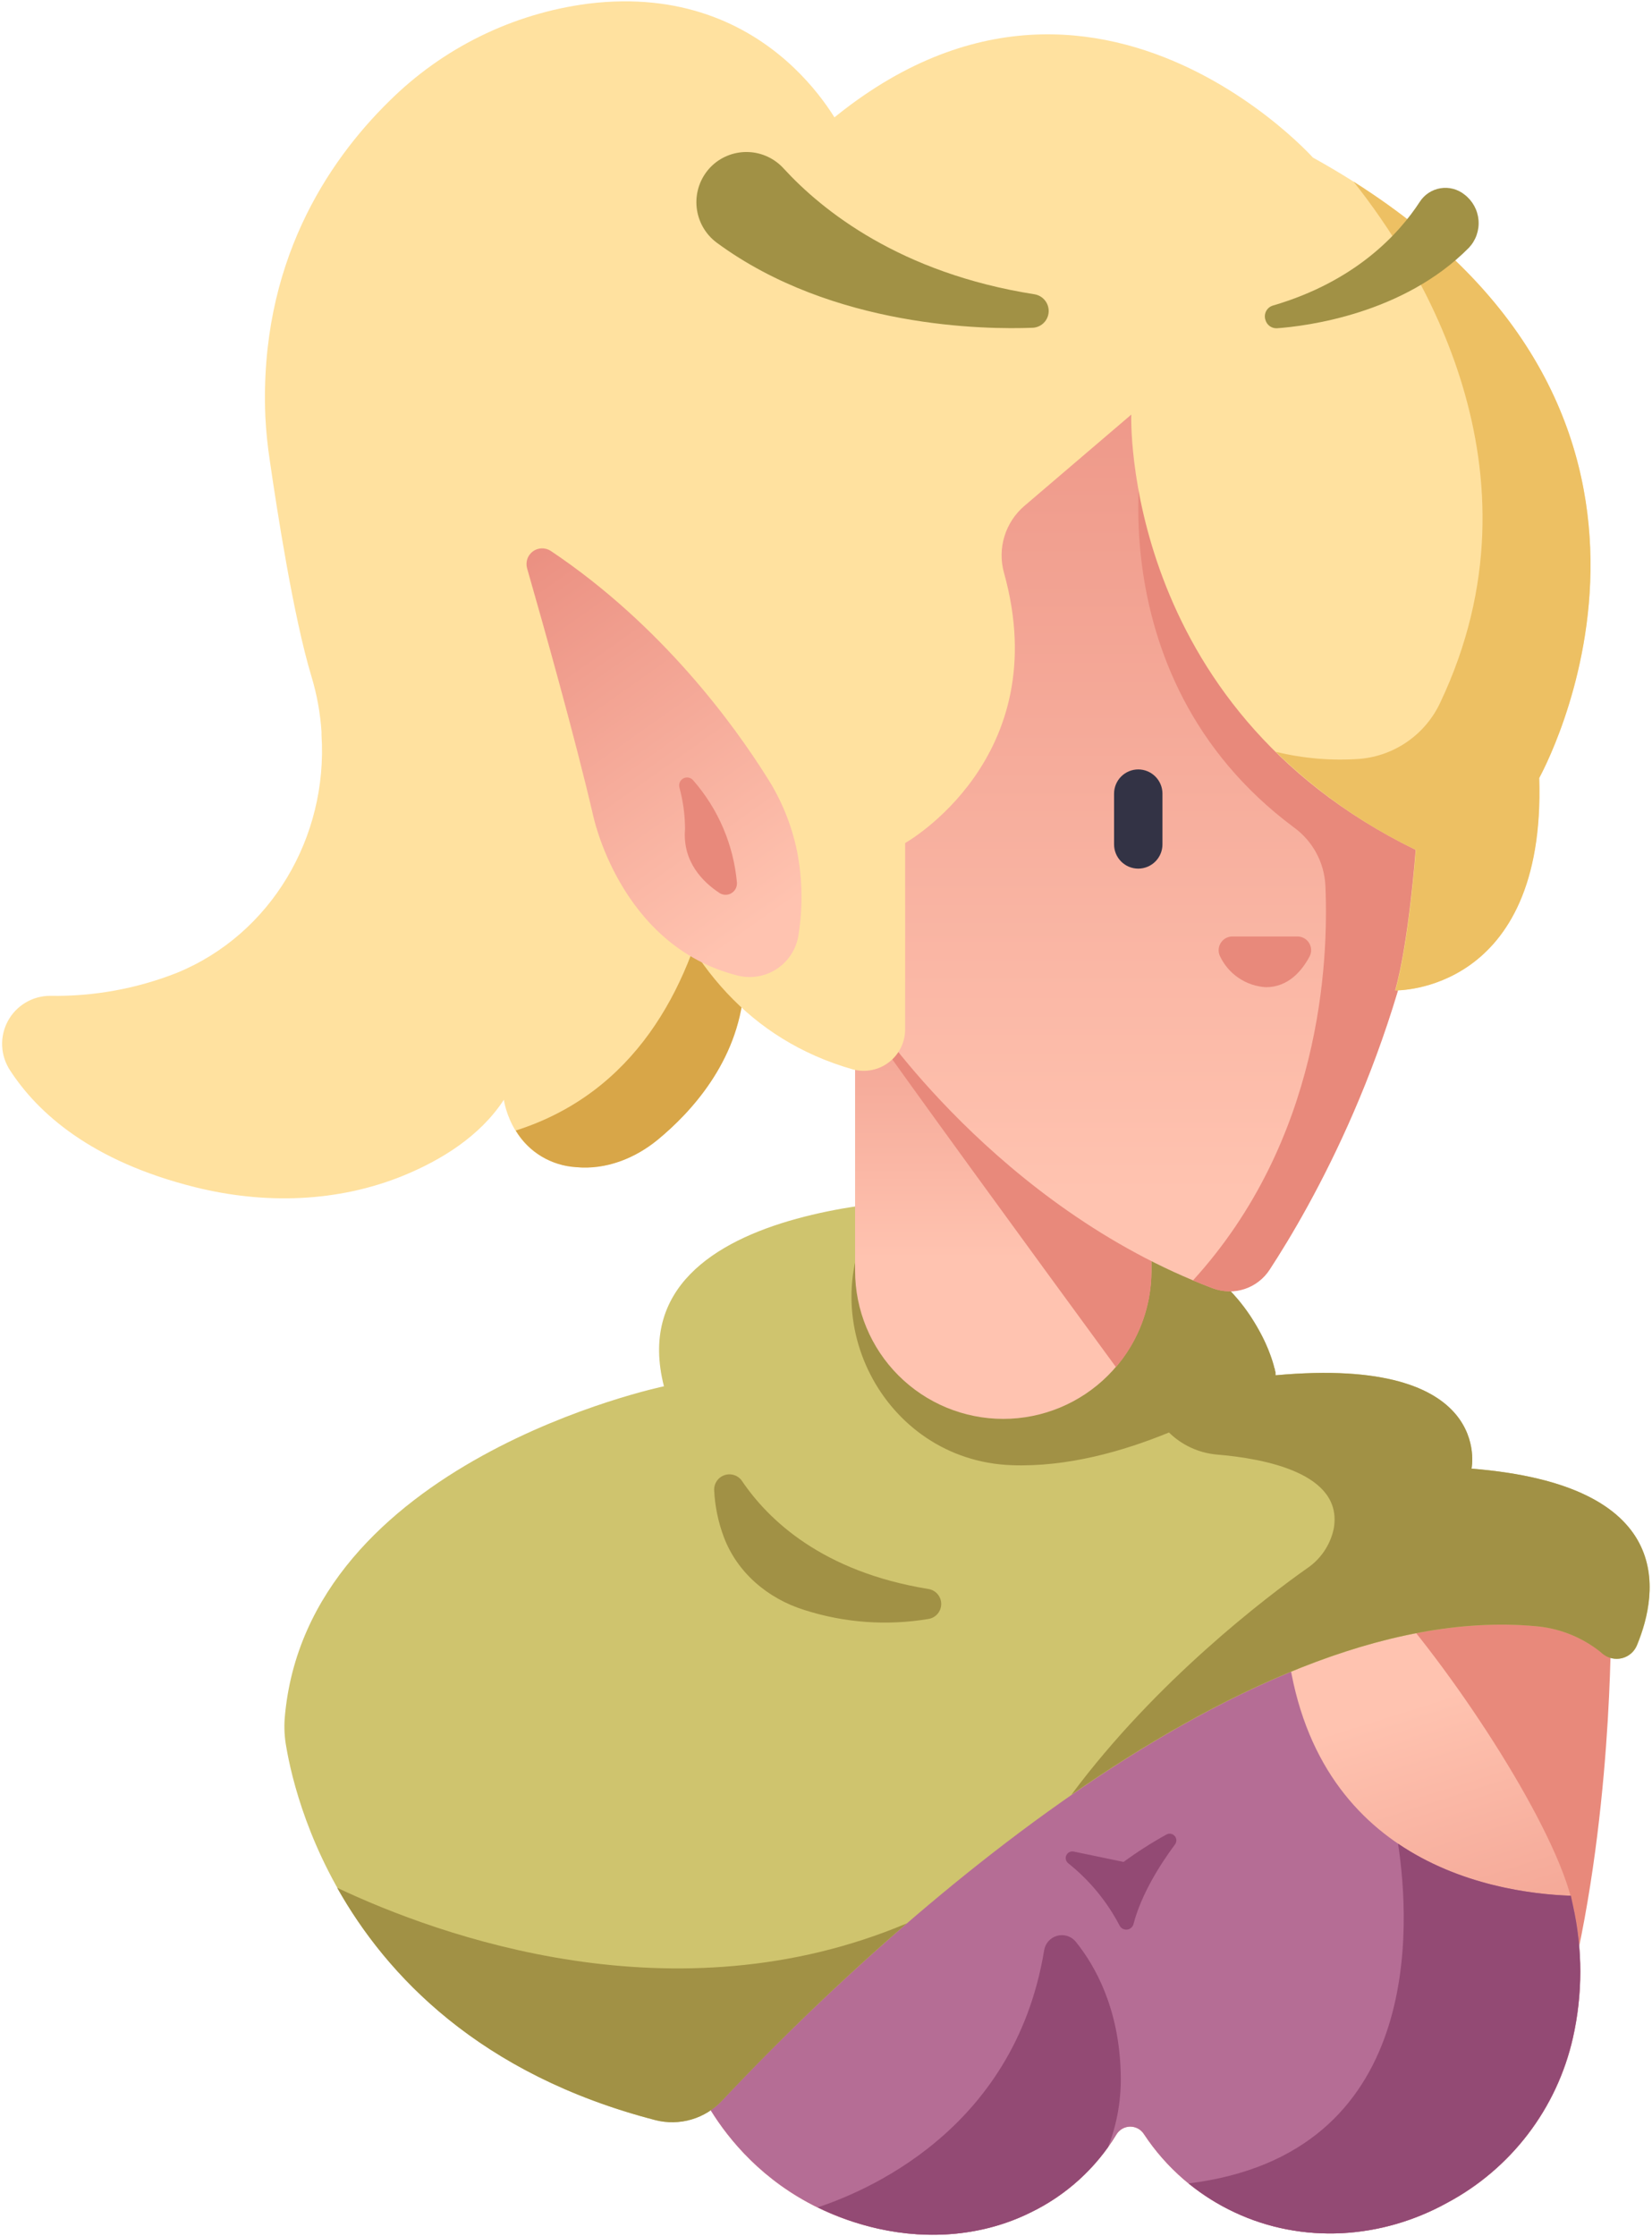 <svg width="368" height="498" viewBox="0 0 368 498" fill="none" xmlns="http://www.w3.org/2000/svg">
<path d="M358.85 361.38C358.85 361.38 359.28 406.5 348.85 445.98L308.37 355.31C308.37 355.31 343.66 351.84 358.85 361.38Z" fill="#E8897B"/>
<path d="M154.5 462.47C154.5 462.47 163.97 489.24 195.64 496.34C207.1 498.9 219.16 497.93 229.64 492.71C237.543 488.892 244.168 482.861 248.71 475.35C249.029 474.826 249.476 474.393 250.009 474.09C250.542 473.788 251.143 473.626 251.756 473.621C252.369 473.616 252.973 473.768 253.511 474.062C254.049 474.355 254.503 474.782 254.83 475.3C259.813 482.853 266.796 488.874 275 492.69C290.14 499.82 307.74 498.69 322.39 490.58C329.42 486.831 335.559 481.611 340.391 475.277C345.223 468.942 348.633 461.641 350.39 453.87C352.58 444.162 352.58 434.088 350.39 424.38C346.81 407.38 324.83 373.64 308.39 355.31C308.39 355.31 223.92 374.83 154.5 462.47Z" fill="url(#paint0_linear_4_515)"/>
<path d="M350.39 424.38C350.25 423.69 350.08 422.94 349.92 422.2C333.48 421.64 292.28 415.27 286.69 366.2C252 379.69 197.77 407.85 154.5 462.47C154.5 462.47 163.97 489.24 195.64 496.34C207.1 498.9 219.16 497.93 229.64 492.71C237.543 488.892 244.168 482.861 248.71 475.35C249.029 474.826 249.476 474.393 250.009 474.09C250.542 473.788 251.143 473.626 251.756 473.621C252.369 473.616 252.973 473.768 253.511 474.062C254.049 474.355 254.503 474.782 254.83 475.3C259.813 482.853 266.796 488.874 275 492.69C290.14 499.82 307.74 498.69 322.39 490.58C329.42 486.831 335.559 481.611 340.391 475.277C345.223 468.942 348.633 461.641 350.39 453.87C352.58 444.162 352.58 434.088 350.39 424.38Z" fill="#B56D95"/>
<path d="M350.39 424.38C350.25 423.69 350.08 422.94 349.92 422.2C341.1 421.9 325.17 419.92 311.43 410.6C314.18 428.6 317.25 479.79 264.76 486.27C267.887 488.816 271.312 490.972 274.96 492.69C290.1 499.82 307.7 498.69 322.35 490.58C329.379 486.831 335.519 481.611 340.351 475.277C345.182 468.942 348.593 461.641 350.35 453.87C352.553 444.165 352.567 434.091 350.39 424.38Z" fill="#934A74"/>
<path d="M249.39 428.83C246.598 423.477 242.719 418.766 238 415C237.728 414.8 237.533 414.512 237.447 414.186C237.361 413.859 237.389 413.513 237.527 413.205C237.665 412.897 237.904 412.645 238.205 412.491C238.505 412.338 238.849 412.291 239.18 412.36L250.29 414.67C253.335 412.434 256.522 410.396 259.83 408.57C260.127 408.404 260.471 408.345 260.807 408.401C261.142 408.458 261.447 408.628 261.673 408.883C261.898 409.137 262.03 409.461 262.046 409.801C262.061 410.141 261.961 410.476 261.76 410.75C258.47 415.18 254.28 421.75 252.5 428.49C252.416 428.82 252.234 429.116 251.977 429.339C251.72 429.562 251.401 429.702 251.063 429.739C250.725 429.776 250.383 429.709 250.084 429.546C249.785 429.384 249.543 429.134 249.39 428.83Z" fill="#934A74"/>
<path d="M239.59 432.38C239.092 431.796 238.437 431.367 237.702 431.145C236.968 430.924 236.185 430.918 235.447 431.129C234.709 431.339 234.047 431.758 233.54 432.335C233.034 432.911 232.704 433.621 232.59 434.38C225.88 475.06 191.75 488.38 182.17 491.6C186.447 493.708 190.958 495.303 195.61 496.35C207.07 498.91 219.13 497.94 229.61 492.72C236.477 489.383 242.4 484.381 246.84 478.17C248.888 472.904 249.844 467.277 249.65 461.63C249.27 447.28 244 437.83 239.59 432.38Z" fill="#934A74"/>
<path d="M188.13 30.18C188.13 30.18 172.69 -4.31 131 0.82C114.209 3.008 98.607 10.67 86.61 22.62C73 36 57.71 58.75 59.11 92.78C59.273 96.075 59.607 99.359 60.11 102.62C61.63 113.15 65.35 137.33 69.37 150.62C70.591 154.647 71.346 158.801 71.62 163V163.72C73.07 186.37 60.43 208.04 39.43 216.65C30.433 220.204 20.822 221.948 11.15 221.78C9.218 221.784 7.322 222.31 5.665 223.305C4.008 224.299 2.651 225.723 1.738 227.426C0.826 229.13 0.391 231.049 0.481 232.979C0.571 234.909 1.183 236.779 2.25 238.39C8.36 247.81 20.25 258.6 43.43 264.39C58.85 268.24 75.21 267.82 89.93 261.79C98.31 258.35 106.93 253.05 112.24 244.93C112.24 244.93 114.04 258.63 128.31 259.93C134.91 260.55 141.37 258.02 146.5 253.81C153.77 247.81 164.28 236.57 165.66 220.56C165.7 220.57 123 125.26 188.13 30.18Z" fill="#FFE19F"/>
<path d="M114.89 251.78C116.297 254.136 118.259 256.111 120.605 257.534C122.952 258.956 125.611 259.782 128.35 259.94C134.95 260.56 141.41 258.03 146.54 253.82C153.81 247.82 164.32 236.58 165.7 220.57C162.662 213.21 160.205 205.623 158.35 197.88C153.3 220.37 141.4 243.34 114.89 251.78Z" fill="#D8A648"/>
<path d="M160.85 467.8C184 443.12 271 356.14 341.61 362.12C346.906 362.489 351.979 364.394 356.21 367.6L357.05 368.28C357.64 368.777 358.339 369.126 359.09 369.3C359.841 369.473 360.623 369.466 361.371 369.279C362.119 369.091 362.811 368.729 363.392 368.222C363.972 367.714 364.424 367.076 364.71 366.36C369.59 354.45 373.3 330.72 327.8 327.08C327.8 327.08 333.03 301.81 284.15 306.29C284.15 306.29 278.88 268.17 215.3 266.85C215.3 266.85 136.76 265.12 147.9 308.74C147.9 308.74 68.07 325.36 63.41 382.8C63.27 384.836 63.38 386.881 63.74 388.89C66.1 402.89 79.25 454.81 145.97 472.17C148.614 472.845 151.391 472.796 154.01 472.027C156.628 471.258 158.991 469.798 160.85 467.8Z" fill="#CFC46E"/>
<path d="M327.8 327.08C327.8 327.08 333.03 301.81 284.15 306.29C284.147 306.257 284.147 306.223 284.15 306.19C284.15 306.19 284.15 306.14 284.15 306.12C284.15 306.1 284.15 305.99 284.15 305.88C284.15 305.77 284.15 305.75 284.15 305.69C284.15 305.63 284.15 305.51 284.08 305.39C284.01 305.27 284.03 305.18 284.01 305.07C283.99 304.96 284.01 304.84 283.92 304.71C283.83 304.58 283.85 304.44 283.81 304.31C283.77 304.18 283.74 304.03 283.69 303.88C283.64 303.73 283.59 303.54 283.54 303.37C283.49 303.2 283.45 303.06 283.39 302.9C283.33 302.74 283.26 302.5 283.19 302.3C283.12 302.1 283.07 301.95 283 301.77C282.93 301.59 282.84 301.33 282.75 301.11C282.66 300.89 282.6 300.72 282.52 300.52C282.44 300.32 282.32 300.04 282.21 299.79L281.94 299.17C281.82 298.9 281.69 298.63 281.56 298.36L281.24 297.71C281.1 297.43 280.95 297.14 280.79 296.85L280.42 296.17C280.26 295.87 280.08 295.57 279.9 295.26L279.48 294.56C279.28 294.24 279.08 293.92 278.86 293.56C278.64 293.2 278.55 293.08 278.39 292.84C278.23 292.6 277.93 292.19 277.69 291.84C277.45 291.49 277.33 291.35 277.15 291.1C276.97 290.85 276.64 290.43 276.37 290.1L275.75 289.34C275.47 289 275.17 288.67 274.87 288.34C274.57 288.01 274.42 287.85 274.19 287.6C273.96 287.35 273.54 286.9 273.19 286.6C272.84 286.3 272.7 286.1 272.45 285.86L271.34 284.81L270.52 284.08C270.13 283.73 269.72 283.39 269.31 283.08L268.4 282.36C267.97 282.02 267.53 281.68 267.07 281.36C266.61 281.04 266.41 280.89 266.07 280.65C265.59 280.32 265.07 279.98 264.61 279.65C264.26 279.42 263.9 279.2 263.54 278.98C263.02 278.65 262.49 278.32 261.94 277.98L260.79 277.34C260.22 277.02 259.64 276.7 259.04 276.34L257.81 275.74C257.19 275.43 256.56 275.13 255.91 274.83L254.59 274.27C253.91 273.98 253.24 273.69 252.53 273.41C252.08 273.23 251.6 273.07 251.14 272.9C250.4 272.62 249.66 272.35 248.89 272.09C248.43 271.93 247.89 271.79 247.45 271.64C246.64 271.38 245.84 271.13 244.99 270.89C244.52 270.75 243.99 270.64 243.54 270.51C242.64 270.27 241.75 270.03 240.82 269.82C240.36 269.71 239.82 269.62 239.41 269.52C238.41 269.3 237.41 269.08 236.36 268.89L235.23 268.7C230.723 267.919 226.176 267.391 221.61 267.12H221.37C219.44 267 217.44 266.92 215.37 266.87C208.95 266.841 202.535 267.205 196.16 267.96L195.66 268.72C180.08 292.78 196.66 325.24 225.31 326.31C237.69 326.77 250.14 323.24 260.4 319.03C263.264 321.837 267.007 323.571 271 323.94C281.64 324.81 299.38 328.11 297.09 340.52C296.311 344.125 294.159 347.285 291.09 349.33C282.29 355.55 257.6 374.22 238.66 399.71C271.09 377.22 308.41 359.11 342.01 362.16C346.972 362.565 351.723 364.345 355.73 367.3C356.15 367.61 356.56 367.94 356.97 368.3C357.56 368.797 358.259 369.146 359.01 369.32C359.761 369.493 360.543 369.486 361.291 369.299C362.039 369.111 362.732 368.749 363.312 368.242C363.893 367.734 364.344 367.096 364.63 366.38C369.59 354.45 373.3 330.72 327.8 327.08Z" fill="#A19145"/>
<path d="M202 428.35C150.29 450.17 97.89 431.19 75.11 420.43C86 439.8 106.73 462 146 472.17C148.644 472.845 151.421 472.796 154.04 472.027C156.658 471.258 159.021 469.798 160.88 467.8C173.907 453.96 187.632 440.793 202 428.35Z" fill="#A19145"/>
<path d="M190.43 226.4H256.48V283C256.48 291.752 253.003 300.146 246.815 306.335C240.626 312.523 232.232 316 223.48 316C214.728 316 206.334 312.523 200.146 306.335C193.957 300.146 190.48 291.752 190.48 283V226.4H190.43Z" fill="url(#paint1_linear_4_515)"/>
<path d="M192 226.4C201.79 240.4 228.35 276.83 248.59 304.47C253.706 298.507 256.516 290.907 256.51 283.05V226.4H192Z" fill="#E8897B"/>
<path d="M194.36 226.61C194.36 226.61 222.22 268.8 270.11 286.88C272.386 287.733 274.886 287.783 277.195 287.023C279.504 286.263 281.485 284.738 282.81 282.7C291.97 268.7 311.64 234.41 318.41 189.21C318.965 185.271 318.32 181.257 316.56 177.69L267.77 77.25L242.88 78.71L197.49 127L194.36 226.61Z" fill="url(#paint2_linear_4_515)"/>
<path d="M253.56 193.45C252.13 193.45 250.759 192.882 249.749 191.871C248.738 190.861 248.17 189.49 248.17 188.06V176.75C248.17 175.321 248.738 173.95 249.749 172.939C250.759 171.928 252.13 171.36 253.56 171.36C254.989 171.363 256.358 171.931 257.368 172.942C258.379 173.952 258.947 175.321 258.95 176.75V188.06C258.947 189.489 258.379 190.858 257.368 191.868C256.358 192.879 254.989 193.447 253.56 193.45Z" fill="#333345"/>
<path d="M274.56 208.56H289C289.524 208.557 290.039 208.69 290.497 208.944C290.955 209.198 291.339 209.566 291.613 210.013C291.888 210.459 292.043 210.968 292.063 211.491C292.083 212.014 291.969 212.534 291.73 213C290.05 216.16 287.01 219.86 282 219.86C279.813 219.733 277.702 219.015 275.892 217.782C274.081 216.549 272.64 214.848 271.72 212.86C271.515 212.391 271.43 211.877 271.474 211.367C271.518 210.857 271.689 210.365 271.971 209.938C272.253 209.511 272.638 209.161 273.09 208.92C273.543 208.679 274.048 208.556 274.56 208.56Z" fill="#E8897B"/>
<path d="M267.77 77.25L259.1 77.76L256.49 92.41C254.55 93.59 242.26 150.06 288.24 184.28C290.295 185.77 291.99 187.701 293.202 189.931C294.413 192.162 295.109 194.635 295.24 197.17C296.01 214.37 294.24 253.92 265.74 285.17C267.23 285.79 268.74 286.39 270.26 286.96C272.523 287.79 275.002 287.826 277.288 287.061C279.574 286.296 281.532 284.775 282.84 282.75C291.99 268.75 311.67 234.46 318.44 189.25C318.996 185.311 318.351 181.297 316.59 177.73L267.77 77.25Z" fill="#E8897B"/>
<path d="M228.23 112.64L252 92.34C252 92.34 249.71 157.22 315.36 189.27C315.36 189.27 313.83 209.88 310.78 220.57C310.78 220.57 344.36 221.33 342.84 173.25C342.84 173.25 390.16 89.25 292.46 35.09C292.46 35.09 233.69 -30.55 170.33 41.2L160.62 55.63C146.145 77.127 138.037 102.276 137.23 128.18C135.99 169.04 143.32 224.88 190.03 238.18C191.403 238.543 192.841 238.584 194.233 238.301C195.625 238.018 196.932 237.418 198.055 236.547C199.177 235.676 200.083 234.559 200.703 233.281C201.323 232.004 201.64 230.6 201.63 229.18V187.75C201.63 187.75 235.24 168.93 223.63 127.5C222.902 124.842 222.949 122.032 223.764 119.399C224.578 116.767 226.128 114.422 228.23 112.64Z" fill="#FFE19F"/>
<path d="M301.51 40.45C315.92 58.56 345.34 104.74 320.84 156.45C319.226 159.921 316.729 162.908 313.598 165.11C310.467 167.313 306.812 168.654 303 169C296.686 169.464 290.339 168.934 284.19 167.43C293.338 176.364 303.883 183.745 315.41 189.28C315.41 189.28 313.88 209.89 310.83 220.58C310.83 220.58 344.41 221.34 342.89 173.26C342.85 173.25 387.15 94.64 301.51 40.45Z" fill="#EDC063"/>
<path d="M158.73 36.78C159.818 35.786 161.091 35.017 162.477 34.517C163.863 34.017 165.334 33.795 166.806 33.865C168.278 33.934 169.721 34.294 171.053 34.923C172.386 35.552 173.581 36.438 174.57 37.53C183.15 46.88 200.48 60.81 230.38 65.53C230.873 65.602 231.346 65.771 231.774 66.027C232.201 66.283 232.573 66.621 232.868 67.022C233.164 67.423 233.377 67.878 233.496 68.362C233.615 68.846 233.637 69.348 233.56 69.84C233.426 70.698 232.997 71.483 232.348 72.059C231.698 72.636 230.868 72.969 230 73C219.69 73.4 185.6 73.12 159.73 54.1C158.392 53.121 157.286 51.858 156.494 50.402C155.701 48.945 155.24 47.331 155.145 45.676C155.049 44.02 155.321 42.364 155.941 40.826C156.561 39.288 157.513 37.907 158.73 36.78Z" fill="#A19145"/>
<path d="M326.24 43.34C325.495 42.739 324.632 42.302 323.706 42.058C322.781 41.814 321.815 41.769 320.87 41.925C319.926 42.08 319.025 42.434 318.227 42.962C317.429 43.491 316.752 44.182 316.24 44.99C311.69 51.99 302.01 62.67 283.49 68.07C282.858 68.276 282.333 68.725 282.031 69.317C281.73 69.909 281.675 70.597 281.88 71.23C282.03 71.788 282.365 72.278 282.83 72.62C283.295 72.961 283.863 73.134 284.44 73.11C291.02 72.63 312.6 69.96 327.21 55.18C327.977 54.365 328.565 53.397 328.935 52.34C329.305 51.283 329.449 50.16 329.357 49.044C329.266 47.928 328.941 46.844 328.404 45.861C327.867 44.879 327.13 44.02 326.24 43.34Z" fill="#A19145"/>
<path d="M122.68 122.69C122.086 122.302 121.388 122.104 120.678 122.123C119.969 122.142 119.282 122.377 118.71 122.797C118.137 123.216 117.706 123.8 117.474 124.47C117.242 125.141 117.219 125.867 117.41 126.55C121.14 139.55 128.1 164.27 132.08 181.41C132.08 181.41 137.92 210.57 164.25 217.25C165.726 217.63 167.264 217.699 168.768 217.453C170.272 217.207 171.708 216.651 172.985 215.821C174.263 214.991 175.354 213.905 176.19 212.631C177.026 211.356 177.588 209.923 177.84 208.42C178.86 202.186 178.765 195.821 177.56 189.62C176.35 183.706 174.047 178.07 170.77 173C163.72 161.79 147.65 139.39 122.68 122.69Z" fill="url(#paint3_linear_4_515)"/>
<path d="M154.4 173.77C159.988 180.147 163.406 188.134 164.16 196.58C164.191 197.045 164.092 197.51 163.876 197.923C163.659 198.336 163.332 198.681 162.932 198.92C162.532 199.159 162.073 199.283 161.607 199.277C161.14 199.272 160.685 199.138 160.29 198.89C156.68 196.52 151.98 191.99 152.6 184.64C152.589 181.505 152.166 178.385 151.34 175.36C151.24 174.973 151.275 174.563 151.438 174.198C151.601 173.833 151.883 173.534 152.238 173.349C152.593 173.165 153 173.106 153.392 173.183C153.785 173.259 154.14 173.466 154.4 173.77Z" fill="#E8897B"/>
<path d="M165.32 329.87C171.13 338.45 183.13 350.02 206.73 353.87C207.535 353.977 208.276 354.37 208.815 354.978C209.354 355.586 209.656 356.368 209.666 357.18C209.676 357.993 209.392 358.782 208.868 359.403C208.343 360.023 207.613 360.434 206.81 360.56C197.572 362.106 188.099 361.42 179.18 358.56C171.07 356.03 164.25 350.28 161.25 342.34C159.991 338.997 159.262 335.478 159.09 331.91C159.054 331.167 159.264 330.432 159.686 329.819C160.109 329.206 160.721 328.749 161.428 328.518C162.135 328.286 162.899 328.293 163.602 328.537C164.305 328.781 164.909 329.25 165.32 329.87Z" fill="#A19145"/>
<defs>
<linearGradient id="paint0_linear_4_515" x1="239.57" y1="402.22" x2="273.33" y2="509.49" gradientUnits="userSpaceOnUse">
<stop offset="0.01" stop-color="#FFC3B0"/>
<stop offset="1" stop-color="#E8897B"/>
</linearGradient>
<linearGradient id="paint1_linear_4_515" x1="223.46" y1="281.18" x2="223.46" y2="181.93" gradientUnits="userSpaceOnUse">
<stop offset="0.01" stop-color="#FFC3B0"/>
<stop offset="1" stop-color="#E8897B"/>
</linearGradient>
<linearGradient id="paint2_linear_4_515" x1="256.49" y1="268.14" x2="256.49" y2="25.44" gradientUnits="userSpaceOnUse">
<stop offset="0.01" stop-color="#FFC3B0"/>
<stop offset="1" stop-color="#E8897B"/>
</linearGradient>
<linearGradient id="paint3_linear_4_515" x1="170.06" y1="206.88" x2="105.59" y2="115.6" gradientUnits="userSpaceOnUse">
<stop offset="0.01" stop-color="#FFC3B0"/>
<stop offset="1" stop-color="#E8897B"/>
</linearGradient>
</defs>
</svg>
